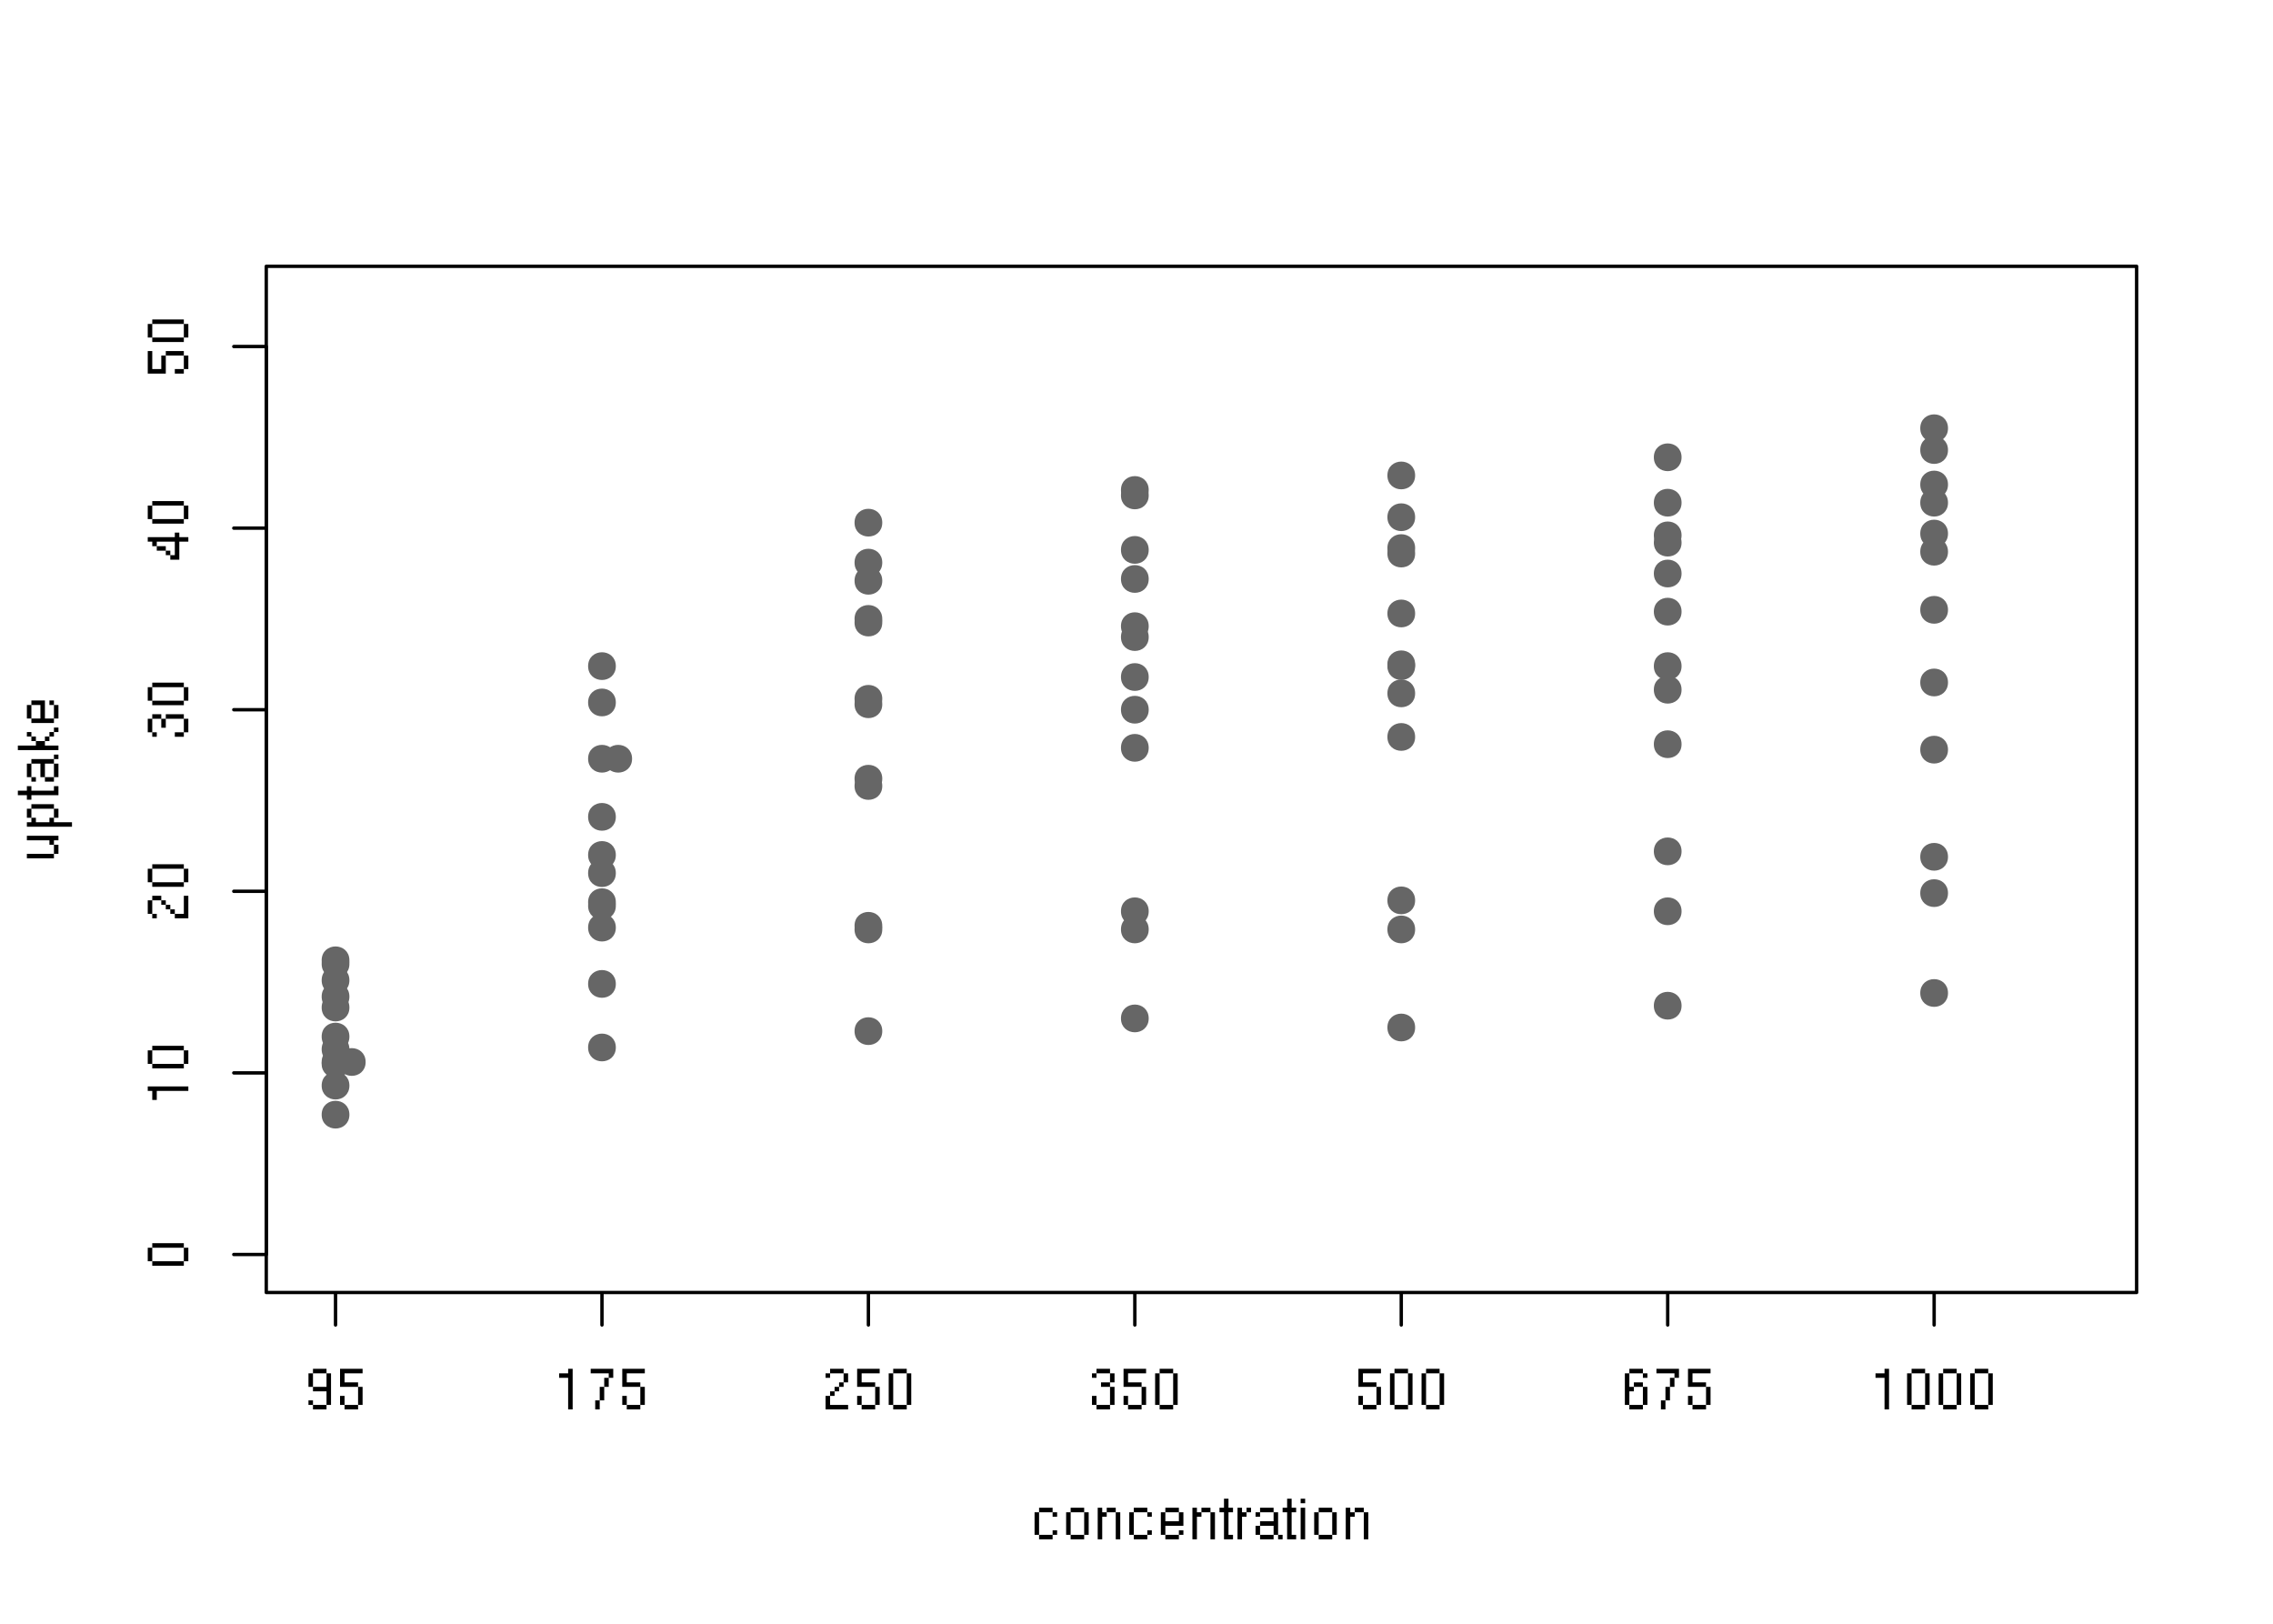 <svg xmlns="http://www.w3.org/2000/svg" xmlns:xlink="http://www.w3.org/1999/xlink" width="672" height="480" viewBox="0 0 504 360"><defs><symbol overflow="visible" id="glyph0-0"><path d="M0 0h1v1H0zM2 0h1v1H2zM4 0h1v1H4zM6 0h1v1H6zM0 2h1v1H0zM6 2h1v1H6zM0 4h1v1H0zM6 4h1v1H6zM0 6h1v1H0zM6 6h1v1H6zM0 8h1v1H0zM2 8h1v1H2zM4 8h1v1H4zM6 8h1v1H6z" transform="translate(1 -9)"/></symbol><symbol overflow="visible" id="glyph0-1"><path d="M1 0h1v1H1zM2 0h1v1H2zM3 0h1v1H3zM0 1h1v1H0zM4 1h1v1H4zM0 2h1v1H0zM4 2h1v1H4zM0 3h1v1H0zM4 3h1v1H4zM1 4h1v1H1zM2 4h1v1H2zM3 4h1v1H3zM4 4h1v1H4zM4 5h1v1H4zM4 6h1v1H4zM0 7h1v1H0zM4 7h1v1H4zM1 8h1v1H1zM2 8h1v1H2zM3 8h1v1H3z" transform="translate(1 -9)"/></symbol><symbol overflow="visible" id="glyph0-2"><path d="M0 0h1v1H0zM1 0h1v1H1zM2 0h1v1H2zM3 0h1v1H3zM4 0h1v1H4zM0 1h1v1H0zM0 2h1v1H0zM0 3h1v1H0zM1 3h1v1H1zM2 3h1v1H2zM3 3h1v1H3zM4 4h1v1H4zM4 5h1v1H4zM0 6h1v1H0zM4 6h1v1H4zM0 7h1v1H0zM4 7h1v1H4zM1 8h1v1H1zM2 8h1v1H2zM3 8h1v1H3z" transform="translate(1 -9)"/></symbol><symbol overflow="visible" id="glyph0-3"><path d="M2 0h1v1H2zM0 1h1v1H0zM1 1h1v1H1zM2 1h1v1H2zM2 2h1v1H2zM2 3h1v1H2zM2 4h1v1H2zM2 5h1v1H2zM2 6h1v1H2zM2 7h1v1H2zM2 8h1v1H2z" transform="translate(1 -9)"/></symbol><symbol overflow="visible" id="glyph0-4"><path d="M0 0h1v1H0zM1 0h1v1H1zM2 0h1v1H2zM3 0h1v1H3zM4 0h1v1H4zM4 1h1v1H4zM3 2h1v1H3zM3 3h1v1H3zM2 4h1v1H2zM2 5h1v1H2zM2 6h1v1H2zM1 7h1v1H1zM1 8h1v1H1z" transform="translate(1 -9)"/></symbol><symbol overflow="visible" id="glyph0-5"><path d="M1 0h1v1H1zM2 0h1v1H2zM3 0h1v1H3zM0 1h1v1H0zM4 1h1v1H4zM4 2h1v1H4zM3 3h1v1H3zM2 4h1v1H2zM1 5h1v1H1zM0 6h1v1H0zM0 7h1v1H0zM0 8h1v1H0zM1 8h1v1H1zM2 8h1v1H2zM3 8h1v1H3zM4 8h1v1H4z" transform="translate(1 -9)"/></symbol><symbol overflow="visible" id="glyph0-6"><path d="M1 0h1v1H1zM2 0h1v1H2zM3 0h1v1H3zM0 1h1v1H0zM4 1h1v1H4zM0 2h1v1H0zM4 2h1v1H4zM0 3h1v1H0zM4 3h1v1H4zM0 4h1v1H0zM4 4h1v1H4zM0 5h1v1H0zM4 5h1v1H4zM0 6h1v1H0zM4 6h1v1H4zM0 7h1v1H0zM4 7h1v1H4zM1 8h1v1H1zM2 8h1v1H2zM3 8h1v1H3z" transform="translate(1 -9)"/></symbol><symbol overflow="visible" id="glyph0-7"><path d="M1 0h1v1H1zM2 0h1v1H2zM3 0h1v1H3zM0 1h1v1H0zM4 1h1v1H4zM4 2h1v1H4zM2 3h1v1H2zM3 3h1v1H3zM4 4h1v1H4zM4 5h1v1H4zM0 6h1v1H0zM4 6h1v1H4zM0 7h1v1H0zM4 7h1v1H4zM1 8h1v1H1zM2 8h1v1H2zM3 8h1v1H3z" transform="translate(1 -9)"/></symbol><symbol overflow="visible" id="glyph0-8"><path d="M1 0h1v1H1zM2 0h1v1H2zM3 0h1v1H3zM0 1h1v1H0zM4 1h1v1H4zM0 2h1v1H0zM0 3h1v1H0zM2 3h1v1H2zM3 3h1v1H3zM0 4h1v1H0zM1 4h1v1H1zM4 4h1v1H4zM0 5h1v1H0zM4 5h1v1H4zM0 6h1v1H0zM4 6h1v1H4zM0 7h1v1H0zM4 7h1v1H4zM1 8h1v1H1zM2 8h1v1H2zM3 8h1v1H3z" transform="translate(1 -9)"/></symbol><symbol overflow="visible" id="glyph0-9"><path d="M1 0h1v1H1zM2 0h1v1H2zM3 0h1v1H3zM0 1h1v1H0zM4 1h1v1H4zM0 2h1v1H0zM0 3h1v1H0zM0 4h1v1H0zM0 5h1v1H0zM4 5h1v1H4zM1 6h1v1H1zM2 6h1v1H2zM3 6h1v1H3z" transform="translate(1 -7)"/></symbol><symbol overflow="visible" id="glyph0-10"><path d="M1 0h1v1H1zM2 0h1v1H2zM3 0h1v1H3zM0 1h1v1H0zM4 1h1v1H4zM0 2h1v1H0zM4 2h1v1H4zM0 3h1v1H0zM4 3h1v1H4zM0 4h1v1H0zM4 4h1v1H4zM0 5h1v1H0zM4 5h1v1H4zM1 6h1v1H1zM2 6h1v1H2zM3 6h1v1H3z" transform="translate(1 -7)"/></symbol><symbol overflow="visible" id="glyph0-11"><path d="M0 0h1v1H0zM2 0h1v1H2zM3 0h1v1H3zM0 1h1v1H0zM1 1h1v1H1zM4 1h1v1H4zM0 2h1v1H0zM4 2h1v1H4zM0 3h1v1H0zM4 3h1v1H4zM0 4h1v1H0zM4 4h1v1H4zM0 5h1v1H0zM4 5h1v1H4zM0 6h1v1H0zM4 6h1v1H4z" transform="translate(1 -7)"/></symbol><symbol overflow="visible" id="glyph0-12"><path d="M1 0h1v1H1zM2 0h1v1H2zM3 0h1v1H3zM0 1h1v1H0zM4 1h1v1H4zM0 2h1v1H0zM4 2h1v1H4zM0 3h1v1H0zM1 3h1v1H1zM2 3h1v1H2zM3 3h1v1H3zM4 3h1v1H4zM0 4h1v1H0zM0 5h1v1H0zM4 5h1v1H4zM1 6h1v1H1zM2 6h1v1H2zM3 6h1v1H3z" transform="translate(1 -7)"/></symbol><symbol overflow="visible" id="glyph0-13"><path d="M1 0h1v1H1zM1 1h1v1H1zM0 2h1v1H0zM1 2h1v1H1zM2 2h1v1H2zM1 3h1v1H1zM1 4h1v1H1zM1 5h1v1H1zM1 6h1v1H1zM1 7h1v1H1zM1 8h1v1H1zM2 8h1v1H2z" transform="translate(0 -9)"/></symbol><symbol overflow="visible" id="glyph0-14"><path d="M0 0h1v1H0zM2 0h1v1H2zM0 1h1v1H0zM1 1h1v1H1zM0 2h1v1H0zM0 3h1v1H0zM0 4h1v1H0zM0 5h1v1H0zM0 6h1v1H0z" transform="translate(1 -7)"/></symbol><symbol overflow="visible" id="glyph0-15"><path d="M1 0h1v1H1zM2 0h1v1H2zM3 0h1v1H3zM0 1h1v1H0zM4 1h1v1H4zM4 2h1v1H4zM1 3h1v1H1zM2 3h1v1H2zM3 3h1v1H3zM4 3h1v1H4zM0 4h1v1H0zM4 4h1v1H4zM0 5h1v1H0zM4 5h1v1H4zM1 6h1v1H1zM2 6h1v1H2zM3 6h1v1H3zM5 6h1v1H5z" transform="translate(1 -7)"/></symbol><symbol overflow="visible" id="glyph0-16"><path d="M0 0h1v1H0zM0 2h1v1H0zM0 3h1v1H0zM0 4h1v1H0zM0 5h1v1H0zM0 6h1v1H0zM0 7h1v1H0zM0 8h1v1H0z" transform="translate(1 -9)"/></symbol><symbol overflow="visible" id="glyph1-0"><path d="M0 0h1v1H0zM2 0h1v1H2zM4 0h1v1H4zM6 0h1v1H6zM8 0h1v1H8zM0 2h1v1H0zM8 2h1v1H8zM0 4h1v1H0zM8 4h1v1H8zM0 6h1v1H0zM2 6h1v1H2zM4 6h1v1H4zM6 6h1v1H6zM8 6h1v1H8z" transform="translate(-9 -8)"/></symbol><symbol overflow="visible" id="glyph1-1"><path d="M1 0h1v1H1zM2 0h1v1H2zM3 0h1v1H3zM4 0h1v1H4zM5 0h1v1H5zM6 0h1v1H6zM7 0h1v1H7zM0 1h1v1H0zM8 1h1v1H8zM0 2h1v1H0zM8 2h1v1H8zM0 3h1v1H0zM8 3h1v1H8zM1 4h1v1H1zM2 4h1v1H2zM3 4h1v1H3zM4 4h1v1H4zM5 4h1v1H5zM6 4h1v1H6zM7 4h1v1H7z" transform="translate(-9 -6)"/></symbol><symbol overflow="visible" id="glyph1-2"><path d="M0 0h1v1H0zM1 0h1v1H1zM2 0h1v1H2zM3 0h1v1H3zM4 0h1v1H4zM5 0h1v1H5zM6 0h1v1H6zM7 0h1v1H7zM8 0h1v1H8zM1 1h1v1H1zM1 2h1v1H1z" transform="translate(-9 -4)"/></symbol><symbol overflow="visible" id="glyph1-3"><path d="M1 0h1v1H1zM2 0h1v1H2zM8 0h1v1H8zM0 1h1v1H0zM3 1h1v1H3zM8 1h1v1H8zM0 2h1v1H0zM4 2h1v1H4zM8 2h1v1H8zM0 3h1v1H0zM5 3h1v1H5zM8 3h1v1H8zM1 4h1v1H1zM6 4h1v1H6zM7 4h1v1H7zM8 4h1v1H8z" transform="translate(-9 -6)"/></symbol><symbol overflow="visible" id="glyph1-4"><path d="M1 0h1v1H1zM2 0h1v1H2zM4 0h1v1H4zM5 0h1v1H5zM6 0h1v1H6zM7 0h1v1H7zM0 1h1v1H0zM3 1h1v1H3zM8 1h1v1H8zM0 2h1v1H0zM3 2h1v1H3zM8 2h1v1H8zM0 3h1v1H0zM8 3h1v1H8zM1 4h1v1H1zM6 4h1v1H6zM7 4h1v1H7z" transform="translate(-9 -6)"/></symbol><symbol overflow="visible" id="glyph1-5"><path d="M6 1h1v1H6zM0 2h1v1H0zM1 2h1v1H1zM2 2h1v1H2zM3 2h1v1H3zM4 2h1v1H4zM5 2h1v1H5zM6 2h1v1H6zM7 2h1v1H7zM8 2h1v1H8zM1 3h1v1H1zM6 3h1v1H6zM2 4h1v1H2zM3 4h1v1H3zM6 4h1v1H6zM4 5h1v1H4zM6 5h1v1H6zM5 6h1v1H5zM6 6h1v1H6z" transform="translate(-9 -7)"/></symbol><symbol overflow="visible" id="glyph1-6"><path d="M0 0h1v1H0zM4 0h1v1H4zM5 0h1v1H5zM6 0h1v1H6zM7 0h1v1H7zM0 1h1v1H0zM3 1h1v1H3zM8 1h1v1H8zM0 2h1v1H0zM3 2h1v1H3zM8 2h1v1H8zM0 3h1v1H0zM3 3h1v1H3zM8 3h1v1H8zM0 4h1v1H0zM1 4h1v1H1zM2 4h1v1H2zM3 4h1v1H3zM6 4h1v1H6zM7 4h1v1H7z" transform="translate(-9 -6)"/></symbol><symbol overflow="visible" id="glyph1-7"><path d="M0 0h1v1H0zM1 0h1v1H1zM2 0h1v1H2zM3 0h1v1H3zM4 0h1v1H4zM5 0h1v1H5zM6 0h1v1H6zM5 1h1v1H5zM6 2h1v1H6zM6 3h1v1H6zM0 4h1v1H0zM1 4h1v1H1zM2 4h1v1H2zM3 4h1v1H3zM4 4h1v1H4zM5 4h1v1H5z" transform="translate(-7 -6)"/></symbol><symbol overflow="visible" id="glyph1-8"><path d="M1 0h1v1H1zM2 0h1v1H2zM3 0h1v1H3zM4 0h1v1H4zM5 0h1v1H5zM0 1h1v1H0zM6 1h1v1H6zM0 2h1v1H0zM6 2h1v1H6zM1 3h1v1H1zM5 3h1v1H5zM0 4h1v1H0zM1 4h1v1H1zM2 4h1v1H2zM3 4h1v1H3zM4 4h1v1H4zM5 4h1v1H5zM6 4h1v1H6zM7 4h1v1H7zM8 4h1v1H8zM9 4h1v1H9z" transform="translate(-7 -6)"/></symbol><symbol overflow="visible" id="glyph1-9"><path d="M2 1h1v1H2zM8 1h1v1H8zM0 2h1v1H0zM1 2h1v1H1zM2 2h1v1H2zM3 2h1v1H3zM4 2h1v1H4zM5 2h1v1H5zM6 2h1v1H6zM7 2h1v1H7zM8 2h1v1H8zM2 3h1v1H2z" transform="translate(-9 -4)"/></symbol><symbol overflow="visible" id="glyph1-10"><path d="M6 0h1v1H6zM1 1h1v1H1zM2 1h1v1H2zM3 1h1v1H3zM4 1h1v1H4zM5 1h1v1H5zM0 2h1v1H0zM3 2h1v1H3zM6 2h1v1H6zM0 3h1v1H0zM3 3h1v1H3zM6 3h1v1H6zM0 4h1v1H0zM3 4h1v1H3zM6 4h1v1H6zM1 5h1v1H1zM4 5h1v1H4zM5 5h1v1H5z" transform="translate(-7 -7)"/></symbol><symbol overflow="visible" id="glyph1-11"><path d="M8 0h1v1H8zM2 1h1v1H2zM7 1h1v1H7zM3 2h1v1H3zM6 2h1v1H6zM4 3h1v1H4zM5 3h1v1H5zM0 4h1v1H0zM1 4h1v1H1zM2 4h1v1H2zM3 4h1v1H3zM4 4h1v1H4zM5 4h1v1H5zM6 4h1v1H6zM7 4h1v1H7zM8 4h1v1H8z" transform="translate(-9 -6)"/></symbol><symbol overflow="visible" id="glyph1-12"><path d="M1 0h1v1H1zM2 0h1v1H2zM3 0h1v1H3zM5 0h1v1H5zM0 1h1v1H0zM3 1h1v1H3zM6 1h1v1H6zM0 2h1v1H0zM3 2h1v1H3zM6 2h1v1H6zM0 3h1v1H0zM3 3h1v1H3zM6 3h1v1H6zM1 4h1v1H1zM2 4h1v1H2zM3 4h1v1H3zM4 4h1v1H4zM5 4h1v1H5z" transform="translate(-7 -6)"/></symbol></defs><g id="surface92"><path fill="#fff" d="M0 0h504v360H0z"/><path d="M59.04 286.56H473.76V59.04H59.04v227.52M74.398 286.56h354.465M74.398 286.56v7.202M133.477 286.56v7.202M192.555 286.56v7.202M251.63 286.56v7.202M310.707 286.56v7.202M369.785 286.56v7.202M428.863 286.56v7.202" fill="none" stroke-width=".75" stroke-linecap="round" stroke-linejoin="round" stroke="#000" stroke-miterlimit="10"/><use xlink:href="#glyph0-1" x="67.398" y="312.48"/><use xlink:href="#glyph0-2" x="74.398" y="312.48"/><use xlink:href="#glyph0-3" x="122.977" y="312.48"/><use xlink:href="#glyph0-4" x="129.977" y="312.48"/><use xlink:href="#glyph0-2" x="136.977" y="312.48"/><use xlink:href="#glyph0-5" x="182.055" y="312.48"/><use xlink:href="#glyph0-2" x="189.055" y="312.48"/><use xlink:href="#glyph0-6" x="196.055" y="312.48"/><use xlink:href="#glyph0-7" x="241.129" y="312.48"/><use xlink:href="#glyph0-2" x="248.129" y="312.48"/><use xlink:href="#glyph0-6" x="255.129" y="312.48"/><use xlink:href="#glyph0-2" x="300.207" y="312.48"/><use xlink:href="#glyph0-6" x="307.207" y="312.48"/><use xlink:href="#glyph0-6" x="314.207" y="312.48"/><use xlink:href="#glyph0-8" x="359.285" y="312.48"/><use xlink:href="#glyph0-4" x="366.285" y="312.48"/><use xlink:href="#glyph0-2" x="373.285" y="312.48"/><use xlink:href="#glyph0-3" x="414.863" y="312.48"/><use xlink:href="#glyph0-6" x="421.863" y="312.48"/><use xlink:href="#glyph0-6" x="428.863" y="312.48"/><use xlink:href="#glyph0-6" x="435.863" y="312.48"/><path d="M59.04 278.133V76.828M59.04 278.133h-7.2M59.04 237.87h-7.2M59.04 197.61h-7.2M59.04 157.352h-7.2M59.04 117.09h-7.2M59.04 76.828h-7.2" fill="none" stroke-width=".75" stroke-linecap="round" stroke-linejoin="round" stroke="#000" stroke-miterlimit="10"/><use xlink:href="#glyph1-1" x="41.762" y="281.633"/><use xlink:href="#glyph1-2" x="41.762" y="244.871"/><use xlink:href="#glyph1-1" x="41.762" y="237.871"/><use xlink:href="#glyph1-3" x="41.762" y="204.609"/><use xlink:href="#glyph1-1" x="41.762" y="197.609"/><use xlink:href="#glyph1-4" x="41.762" y="164.352"/><use xlink:href="#glyph1-1" x="41.762" y="157.352"/><use xlink:href="#glyph1-5" x="41.762" y="124.09"/><use xlink:href="#glyph1-1" x="41.762" y="117.09"/><use xlink:href="#glyph1-6" x="41.762" y="83.828"/><use xlink:href="#glyph1-1" x="41.762" y="76.828"/><use xlink:href="#glyph0-9" x="228.398" y="341.281"/><use xlink:href="#glyph0-10" x="235.398" y="341.281"/><use xlink:href="#glyph0-11" x="242.398" y="341.281"/><use xlink:href="#glyph0-9" x="249.398" y="341.281"/><use xlink:href="#glyph0-12" x="256.398" y="341.281"/><use xlink:href="#glyph0-11" x="263.398" y="341.281"/><use xlink:href="#glyph0-13" x="270.398" y="341.281"/><use xlink:href="#glyph0-14" x="273.398" y="341.281"/><use xlink:href="#glyph0-15" x="277.398" y="341.281"/><use xlink:href="#glyph0-13" x="284.398" y="341.281"/><use xlink:href="#glyph0-16" x="287.398" y="341.281"/><use xlink:href="#glyph0-10" x="290.398" y="341.281"/><use xlink:href="#glyph0-11" x="297.398" y="341.281"/><use xlink:href="#glyph1-7" x="12.961" y="191.301"/><use xlink:href="#glyph1-8" x="12.961" y="184.301"/><use xlink:href="#glyph1-9" x="12.961" y="177.301"/><use xlink:href="#glyph1-10" x="12.961" y="174.301"/><use xlink:href="#glyph1-11" x="12.961" y="167.301"/><use xlink:href="#glyph1-12" x="12.961" y="161.301"/><path d="M77.102 247.133c0 3.597-5.403 3.597-5.403 0 0-3.602 5.402-3.602 5.402 0" fill="#666" stroke-width=".75" stroke-linecap="round" stroke-linejoin="round" stroke="#666" stroke-miterlimit="10"/><path d="M77.102 240.69c0 3.6-5.403 3.6-5.403 0s5.402-3.6 5.402 0" fill="#666" stroke-width=".75" stroke-linecap="round" stroke-linejoin="round" stroke="#666" stroke-miterlimit="10"/><path d="M77.102 235.86c0 3.6-5.403 3.6-5.403 0 0-3.602 5.402-3.602 5.402 0" fill="#666" stroke-width=".75" stroke-linecap="round" stroke-linejoin="round" stroke="#666" stroke-miterlimit="10"/><path d="M77.102 235.457c0 3.598-5.403 3.598-5.403 0 0-3.602 5.402-3.602 5.402 0" fill="#666" stroke-width=".75" stroke-linecap="round" stroke-linejoin="round" stroke="#666" stroke-miterlimit="10"/><path d="M80.7 235.457c0 3.598-5.4 3.598-5.4 0 0-3.602 5.4-3.602 5.4 0" fill="#666" stroke-width=".75" stroke-linecap="round" stroke-linejoin="round" stroke="#666" stroke-miterlimit="10"/><path d="M77.102 232.637c0 3.6-5.403 3.6-5.403 0 0-3.598 5.402-3.598 5.402 0" fill="#666" stroke-width=".75" stroke-linecap="round" stroke-linejoin="round" stroke="#666" stroke-miterlimit="10"/><path d="M77.102 229.82c0 3.598-5.403 3.598-5.403 0 0-3.6 5.402-3.6 5.402 0" fill="#666" stroke-width=".75" stroke-linecap="round" stroke-linejoin="round" stroke="#666" stroke-miterlimit="10"/><path d="M77.102 223.38c0 3.597-5.403 3.597-5.403 0 0-3.603 5.402-3.603 5.402 0" fill="#666" stroke-width=".75" stroke-linecap="round" stroke-linejoin="round" stroke="#666" stroke-miterlimit="10"/><path d="M77.102 220.96c0 3.602-5.403 3.602-5.403 0 0-3.597 5.402-3.597 5.402 0" fill="#666" stroke-width=".75" stroke-linecap="round" stroke-linejoin="round" stroke="#666" stroke-miterlimit="10"/><path d="M77.102 217.34c0 3.597-5.403 3.597-5.403 0 0-3.602 5.402-3.602 5.402 0" fill="#666" stroke-width=".75" stroke-linecap="round" stroke-linejoin="round" stroke="#666" stroke-miterlimit="10"/><path d="M77.102 213.715c0 3.6-5.403 3.6-5.403 0 0-3.598 5.402-3.598 5.402 0" fill="#666" stroke-width=".75" stroke-linecap="round" stroke-linejoin="round" stroke="#666" stroke-miterlimit="10"/><path d="M77.102 212.91c0 3.602-5.403 3.602-5.403 0 0-3.6 5.402-3.6 5.402 0M136.176 232.234c0 3.602-5.4 3.602-5.4 0 0-3.597 5.4-3.597 5.4 0M136.176 218.145c0 3.6-5.4 3.6-5.4 0 0-3.602 5.4-3.602 5.4 0M136.176 205.664c0 3.598-5.4 3.598-5.4 0 0-3.6 5.4-3.6 5.4 0" fill="#666" stroke-width=".75" stroke-linecap="round" stroke-linejoin="round" stroke="#666" stroke-miterlimit="10"/><path d="M136.176 200.832c0 3.602-5.4 3.602-5.4 0s5.4-3.602 5.4 0" fill="#666" stroke-width=".75" stroke-linecap="round" stroke-linejoin="round" stroke="#666" stroke-miterlimit="10"/><path d="M136.176 200.027c0 3.598-5.4 3.598-5.4 0 0-3.6 5.4-3.6 5.4 0" fill="#666" stroke-width=".75" stroke-linecap="round" stroke-linejoin="round" stroke="#666" stroke-miterlimit="10"/><path d="M136.176 193.586c0 3.598-5.4 3.598-5.4 0 0-3.602 5.4-3.602 5.4 0" fill="#666" stroke-width=".75" stroke-linecap="round" stroke-linejoin="round" stroke="#666" stroke-miterlimit="10"/><path d="M136.176 189.56c0 3.6-5.4 3.6-5.4 0 0-3.603 5.4-3.603 5.4 0M136.176 181.105c0 3.598-5.4 3.598-5.4 0 0-3.6 5.4-3.6 5.4 0M136.176 168.22c0 3.6-5.4 3.6-5.4 0s5.4-3.6 5.4 0" fill="#666" stroke-width=".75" stroke-linecap="round" stroke-linejoin="round" stroke="#666" stroke-miterlimit="10"/><path d="M139.777 168.22c0 3.6-5.402 3.6-5.402 0s5.402-3.6 5.402 0M136.176 155.738c0 3.602-5.4 3.602-5.4 0 0-3.597 5.4-3.597 5.4 0M136.176 147.688c0 3.597-5.4 3.597-5.4 0 0-3.602 5.4-3.602 5.4 0M195.254 228.613c0 3.598-5.4 3.598-5.4 0 0-3.6 5.4-3.6 5.4 0M195.254 206.066c0 3.598-5.4 3.598-5.4 0 0-3.6 5.4-3.6 5.4 0" fill="#666" stroke-width=".75" stroke-linecap="round" stroke-linejoin="round" stroke="#666" stroke-miterlimit="10"/><path d="M195.254 205.262c0 3.597-5.4 3.597-5.4 0 0-3.602 5.4-3.602 5.4 0M195.254 174.258c0 3.6-5.4 3.6-5.4 0 0-3.598 5.4-3.598 5.4 0" fill="#666" stroke-width=".75" stroke-linecap="round" stroke-linejoin="round" stroke="#666" stroke-miterlimit="10"/><path d="M195.254 172.648c0 3.602-5.4 3.602-5.4 0 0-3.597 5.4-3.597 5.4 0M195.254 156.14c0 3.602-5.4 3.602-5.4 0 0-3.597 5.4-3.597 5.4 0" fill="#666" stroke-width=".75" stroke-linecap="round" stroke-linejoin="round" stroke="#666" stroke-miterlimit="10"/><path d="M195.254 154.934c0 3.6-5.4 3.6-5.4 0 0-3.598 5.4-3.598 5.4 0M195.254 138.023c0 3.602-5.4 3.602-5.4 0 0-3.597 5.4-3.597 5.4 0" fill="#666" stroke-width=".75" stroke-linecap="round" stroke-linejoin="round" stroke="#666" stroke-miterlimit="10"/><path d="M195.254 137.22c0 3.6-5.4 3.6-5.4 0s5.4-3.6 5.4 0M195.254 128.766c0 3.597-5.4 3.597-5.4 0 0-3.602 5.4-3.602 5.4 0" fill="#666" stroke-width=".75" stroke-linecap="round" stroke-linejoin="round" stroke="#666" stroke-miterlimit="10"/><path d="M195.254 124.738c0 3.602-5.4 3.602-5.4 0 0-3.6 5.4-3.6 5.4 0M195.254 115.88c0 3.6-5.4 3.6-5.4 0s5.4-3.6 5.4 0M254.332 225.793c0 3.602-5.402 3.602-5.402 0 0-3.598 5.402-3.598 5.402 0M254.332 206.066c0 3.598-5.402 3.598-5.402 0 0-3.6 5.402-3.6 5.402 0" fill="#666" stroke-width=".75" stroke-linecap="round" stroke-linejoin="round" stroke="#666" stroke-miterlimit="10"/><path d="M254.332 202.04c0 3.6-5.402 3.6-5.402 0s5.402-3.6 5.402 0M254.332 165.805c0 3.6-5.402 3.6-5.402 0 0-3.602 5.402-3.602 5.402 0M254.332 157.352c0 3.597-5.402 3.597-5.402 0 0-3.602 5.402-3.602 5.402 0M254.332 150.102c0 3.6-5.402 3.6-5.402 0 0-3.598 5.402-3.598 5.402 0M254.332 141.246c0 3.598-5.402 3.598-5.402 0 0-3.6 5.402-3.6 5.402 0" fill="#666" stroke-width=".75" stroke-linecap="round" stroke-linejoin="round" stroke="#666" stroke-miterlimit="10"/><path d="M254.332 138.828c0 3.602-5.402 3.602-5.402 0 0-3.598 5.402-3.598 5.402 0M254.332 128.363c0 3.598-5.402 3.598-5.402 0 0-3.6 5.402-3.6 5.402 0" fill="#666" stroke-width=".75" stroke-linecap="round" stroke-linejoin="round" stroke="#666" stroke-miterlimit="10"/><path d="M254.332 121.922c0 3.598-5.402 3.598-5.402 0 0-3.602 5.402-3.602 5.402 0M254.332 109.84c0 3.6-5.402 3.6-5.402 0 0-3.598 5.402-3.598 5.402 0" fill="#666" stroke-width=".75" stroke-linecap="round" stroke-linejoin="round" stroke="#666" stroke-miterlimit="10"/><path d="M254.332 108.633c0 3.6-5.402 3.6-5.402 0 0-3.598 5.402-3.598 5.402 0M313.406 227.81c0 3.596-5.398 3.596-5.398 0 0-3.603 5.398-3.603 5.398 0M313.406 206.066c0 3.598-5.398 3.598-5.398 0 0-3.6 5.398-3.6 5.398 0" fill="#666" stroke-width=".75" stroke-linecap="round" stroke-linejoin="round" stroke="#666" stroke-miterlimit="10"/><path d="M313.406 199.625c0 3.598-5.398 3.598-5.398 0 0-3.602 5.398-3.602 5.398 0M313.406 163.39c0 3.598-5.398 3.598-5.398 0 0-3.6 5.398-3.6 5.398 0M313.406 153.727c0 3.6-5.398 3.6-5.398 0 0-3.602 5.398-3.602 5.398 0" fill="#666" stroke-width=".75" stroke-linecap="round" stroke-linejoin="round" stroke="#666" stroke-miterlimit="10"/><path d="M313.406 147.688c0 3.597-5.398 3.597-5.398 0 0-3.602 5.398-3.602 5.398 0" fill="#666" stroke-width=".75" stroke-linecap="round" stroke-linejoin="round" stroke="#666" stroke-miterlimit="10"/><path d="M313.406 147.285c0 3.598-5.398 3.598-5.398 0 0-3.6 5.398-3.6 5.398 0M313.406 136.012c0 3.6-5.398 3.6-5.398 0 0-3.602 5.398-3.602 5.398 0M313.406 122.727c0 3.597-5.398 3.597-5.398 0 0-3.602 5.398-3.602 5.398 0" fill="#666" stroke-width=".75" stroke-linecap="round" stroke-linejoin="round" stroke="#666" stroke-miterlimit="10"/><path d="M313.406 121.516c0 3.6-5.398 3.6-5.398 0 0-3.598 5.398-3.598 5.398 0" fill="#666" stroke-width=".75" stroke-linecap="round" stroke-linejoin="round" stroke="#666" stroke-miterlimit="10"/><path d="M313.406 114.672c0 3.6-5.398 3.6-5.398 0 0-3.598 5.398-3.598 5.398 0M313.406 105.414c0 3.598-5.398 3.598-5.398 0 0-3.602 5.398-3.602 5.398 0M372.484 222.977c0 3.597-5.398 3.597-5.398 0 0-3.602 5.398-3.602 5.398 0M372.484 202.04c0 3.6-5.398 3.6-5.398 0s5.398-3.6 5.398 0M372.484 188.754c0 3.598-5.398 3.598-5.398 0 0-3.602 5.398-3.602 5.398 0M372.484 165c0 3.598-5.398 3.598-5.398 0 0-3.602 5.398-3.602 5.398 0M372.484 152.922c0 3.598-5.398 3.598-5.398 0 0-3.602 5.398-3.602 5.398 0" fill="#666" stroke-width=".75" stroke-linecap="round" stroke-linejoin="round" stroke="#666" stroke-miterlimit="10"/><path d="M372.484 147.688c0 3.597-5.398 3.597-5.398 0 0-3.602 5.398-3.602 5.398 0M372.484 135.61c0 3.597-5.398 3.597-5.398 0 0-3.602 5.398-3.602 5.398 0M372.484 127.152c0 3.602-5.398 3.602-5.398 0 0-3.597 5.398-3.597 5.398 0" fill="#666" stroke-width=".75" stroke-linecap="round" stroke-linejoin="round" stroke="#666" stroke-miterlimit="10"/><path d="M372.484 120.31c0 3.6-5.398 3.6-5.398 0s5.398-3.6 5.398 0" fill="#666" stroke-width=".75" stroke-linecap="round" stroke-linejoin="round" stroke="#666" stroke-miterlimit="10"/><path d="M372.484 118.7c0 3.6-5.398 3.6-5.398 0 0-3.602 5.398-3.602 5.398 0M372.484 111.453c0 3.598-5.398 3.598-5.398 0 0-3.6 5.398-3.6 5.398 0M372.484 101.387c0 3.6-5.398 3.6-5.398 0 0-3.602 5.398-3.602 5.398 0M431.563 220.156c0 3.602-5.403 3.602-5.403 0 0-3.597 5.402-3.597 5.402 0M431.563 198.012c0 3.6-5.403 3.6-5.403 0 0-3.598 5.402-3.598 5.402 0M431.563 189.96c0 3.602-5.403 3.602-5.403 0 0-3.597 5.402-3.597 5.402 0M431.563 166.207c0 3.602-5.403 3.602-5.403 0s5.402-3.602 5.402 0M431.563 151.313c0 3.597-5.403 3.597-5.403 0 0-3.602 5.402-3.602 5.402 0M431.563 135.207c0 3.598-5.403 3.598-5.403 0 0-3.602 5.402-3.602 5.402 0M431.563 122.324c0 3.598-5.403 3.598-5.403 0 0-3.6 5.402-3.6 5.402 0" fill="#666" stroke-width=".75" stroke-linecap="round" stroke-linejoin="round" stroke="#666" stroke-miterlimit="10"/><path d="M431.563 118.297c0 3.598-5.403 3.598-5.403 0 0-3.602 5.402-3.602 5.402 0" fill="#666" stroke-width=".75" stroke-linecap="round" stroke-linejoin="round" stroke="#666" stroke-miterlimit="10"/><path d="M431.563 111.453c0 3.598-5.403 3.598-5.403 0 0-3.6 5.402-3.6 5.402 0" fill="#666" stroke-width=".75" stroke-linecap="round" stroke-linejoin="round" stroke="#666" stroke-miterlimit="10"/><path d="M431.563 107.426c0 3.6-5.403 3.6-5.403 0 0-3.602 5.402-3.602 5.402 0M431.563 99.777c0 3.598-5.403 3.598-5.403 0 0-3.6 5.402-3.6 5.402 0" fill="#666" stroke-width=".75" stroke-linecap="round" stroke-linejoin="round" stroke="#666" stroke-miterlimit="10"/><path d="M431.563 94.945c0 3.602-5.403 3.602-5.403 0 0-3.6 5.402-3.6 5.402 0" fill="#666" stroke-width=".75" stroke-linecap="round" stroke-linejoin="round" stroke="#666" stroke-miterlimit="10"/></g></svg>